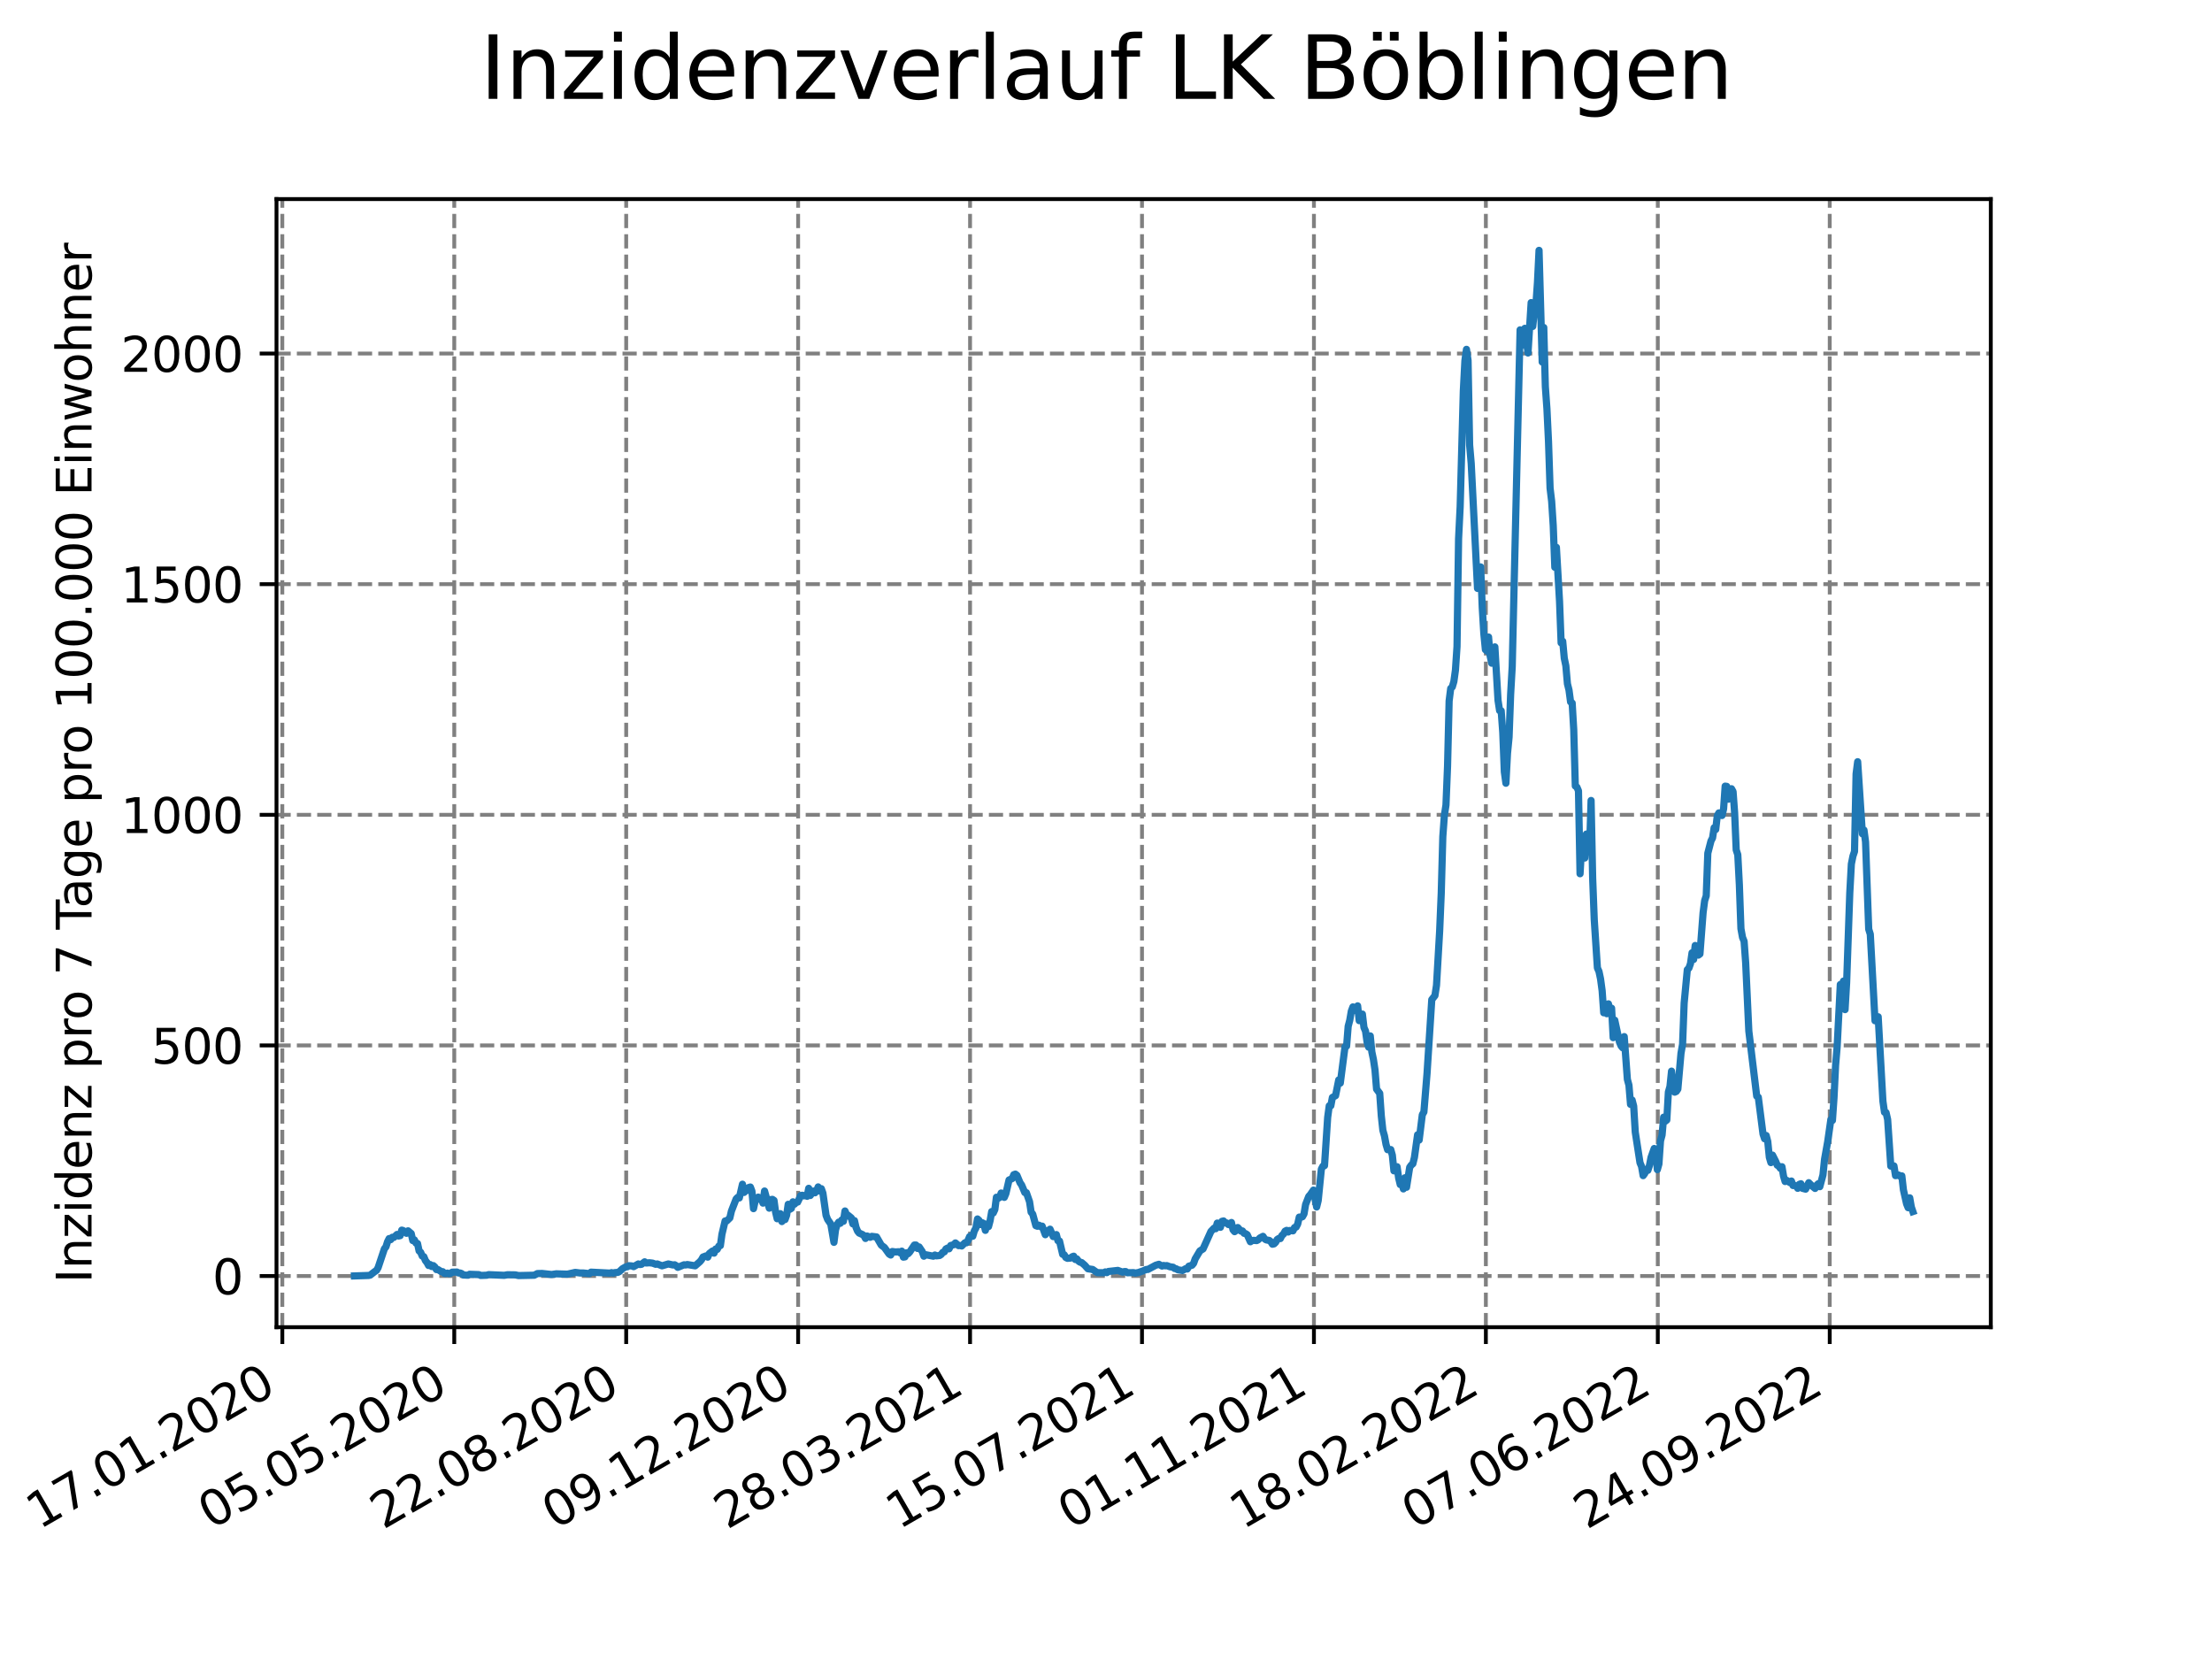 <?xml version="1.0" encoding="utf-8" standalone="no"?>
<!DOCTYPE svg PUBLIC "-//W3C//DTD SVG 1.1//EN"
  "http://www.w3.org/Graphics/SVG/1.1/DTD/svg11.dtd">
<svg xmlns:xlink="http://www.w3.org/1999/xlink" width="460.8pt" height="345.6pt" viewBox="0 0 460.8 345.6" xmlns="http://www.w3.org/2000/svg" version="1.1">
 <defs>
  <style type="text/css">*{stroke-linejoin: round; stroke-linecap: butt}</style>
 </defs>
 <g id="figure_1">
  <g id="patch_1">
   <path d="M 0 345.6 
L 460.8 345.6 
L 460.8 0 
L 0 0 
z
" style="fill: #ffffff"/>
  </g>
  <g id="axes_1">
   <g id="patch_2">
    <path d="M 57.6 276.48 
L 414.72 276.48 
L 414.72 41.472 
L 57.6 41.472 
z
" style="fill: #ffffff"/>
   </g>
   <g id="matplotlib.axis_1">
    <g id="xtick_1">
     <g id="line2d_1">
      <path d="M 58.813 276.48 
L 58.813 41.472 
" clip-path="url(#p16240f6e20)" style="fill: none; stroke-dasharray: 2.96,1.28; stroke-dashoffset: 0; stroke: #808080; stroke-width: 0.8"/>
     </g>
     <g id="line2d_2">
      <defs>
       <path id="mdb8a3c84db" d="M 0 0 
L 0 3.5 
" style="stroke: #000000; stroke-width: 0.8"/>
      </defs>
      <g>
       <use xlink:href="#mdb8a3c84db" x="58.813" y="276.48" style="stroke: #000000; stroke-width: 0.8"/>
      </g>
     </g>
     <g id="text_1">
      <!-- 17.01.2020 -->
      <g transform="translate(8.188 318.689) rotate(-30) scale(0.1 -0.1)">
       <defs>
        <path id="DejaVuSans-31" d="M 794 531 
L 1825 531 
L 1825 4091 
L 703 3866 
L 703 4441 
L 1819 4666 
L 2450 4666 
L 2450 531 
L 3481 531 
L 3481 0 
L 794 0 
L 794 531 
z
" transform="scale(0.016)"/>
        <path id="DejaVuSans-37" d="M 525 4666 
L 3525 4666 
L 3525 4397 
L 1831 0 
L 1172 0 
L 2766 4134 
L 525 4134 
L 525 4666 
z
" transform="scale(0.016)"/>
        <path id="DejaVuSans-2e" d="M 684 794 
L 1344 794 
L 1344 0 
L 684 0 
L 684 794 
z
" transform="scale(0.016)"/>
        <path id="DejaVuSans-30" d="M 2034 4250 
Q 1547 4250 1301 3770 
Q 1056 3291 1056 2328 
Q 1056 1369 1301 889 
Q 1547 409 2034 409 
Q 2525 409 2770 889 
Q 3016 1369 3016 2328 
Q 3016 3291 2770 3770 
Q 2525 4250 2034 4250 
z
M 2034 4750 
Q 2819 4750 3233 4129 
Q 3647 3509 3647 2328 
Q 3647 1150 3233 529 
Q 2819 -91 2034 -91 
Q 1250 -91 836 529 
Q 422 1150 422 2328 
Q 422 3509 836 4129 
Q 1250 4750 2034 4750 
z
" transform="scale(0.016)"/>
        <path id="DejaVuSans-32" d="M 1228 531 
L 3431 531 
L 3431 0 
L 469 0 
L 469 531 
Q 828 903 1448 1529 
Q 2069 2156 2228 2338 
Q 2531 2678 2651 2914 
Q 2772 3150 2772 3378 
Q 2772 3750 2511 3984 
Q 2250 4219 1831 4219 
Q 1534 4219 1204 4116 
Q 875 4013 500 3803 
L 500 4441 
Q 881 4594 1212 4672 
Q 1544 4750 1819 4750 
Q 2544 4750 2975 4387 
Q 3406 4025 3406 3419 
Q 3406 3131 3298 2873 
Q 3191 2616 2906 2266 
Q 2828 2175 2409 1742 
Q 1991 1309 1228 531 
z
" transform="scale(0.016)"/>
       </defs>
       <use xlink:href="#DejaVuSans-31"/>
       <use xlink:href="#DejaVuSans-37" x="63.623"/>
       <use xlink:href="#DejaVuSans-2e" x="127.246"/>
       <use xlink:href="#DejaVuSans-30" x="159.033"/>
       <use xlink:href="#DejaVuSans-31" x="222.656"/>
       <use xlink:href="#DejaVuSans-2e" x="286.279"/>
       <use xlink:href="#DejaVuSans-32" x="318.066"/>
       <use xlink:href="#DejaVuSans-30" x="381.689"/>
       <use xlink:href="#DejaVuSans-32" x="445.312"/>
       <use xlink:href="#DejaVuSans-30" x="508.936"/>
      </g>
     </g>
    </g>
    <g id="xtick_2">
     <g id="line2d_3">
      <path d="M 94.63 276.48 
L 94.63 41.472 
" clip-path="url(#p16240f6e20)" style="fill: none; stroke-dasharray: 2.96,1.28; stroke-dashoffset: 0; stroke: #808080; stroke-width: 0.8"/>
     </g>
     <g id="line2d_4">
      <g>
       <use xlink:href="#mdb8a3c84db" x="94.63" y="276.48" style="stroke: #000000; stroke-width: 0.8"/>
      </g>
     </g>
     <g id="text_2">
      <!-- 05.05.2020 -->
      <g transform="translate(44.005 318.689) rotate(-30) scale(0.1 -0.1)">
       <defs>
        <path id="DejaVuSans-35" d="M 691 4666 
L 3169 4666 
L 3169 4134 
L 1269 4134 
L 1269 2991 
Q 1406 3038 1543 3061 
Q 1681 3084 1819 3084 
Q 2600 3084 3056 2656 
Q 3513 2228 3513 1497 
Q 3513 744 3044 326 
Q 2575 -91 1722 -91 
Q 1428 -91 1123 -41 
Q 819 9 494 109 
L 494 744 
Q 775 591 1075 516 
Q 1375 441 1709 441 
Q 2250 441 2565 725 
Q 2881 1009 2881 1497 
Q 2881 1984 2565 2268 
Q 2250 2553 1709 2553 
Q 1456 2553 1204 2497 
Q 953 2441 691 2322 
L 691 4666 
z
" transform="scale(0.016)"/>
       </defs>
       <use xlink:href="#DejaVuSans-30"/>
       <use xlink:href="#DejaVuSans-35" x="63.623"/>
       <use xlink:href="#DejaVuSans-2e" x="127.246"/>
       <use xlink:href="#DejaVuSans-30" x="159.033"/>
       <use xlink:href="#DejaVuSans-35" x="222.656"/>
       <use xlink:href="#DejaVuSans-2e" x="286.279"/>
       <use xlink:href="#DejaVuSans-32" x="318.066"/>
       <use xlink:href="#DejaVuSans-30" x="381.689"/>
       <use xlink:href="#DejaVuSans-32" x="445.312"/>
       <use xlink:href="#DejaVuSans-30" x="508.936"/>
      </g>
     </g>
    </g>
    <g id="xtick_3">
     <g id="line2d_5">
      <path d="M 130.447 276.48 
L 130.447 41.472 
" clip-path="url(#p16240f6e20)" style="fill: none; stroke-dasharray: 2.96,1.28; stroke-dashoffset: 0; stroke: #808080; stroke-width: 0.8"/>
     </g>
     <g id="line2d_6">
      <g>
       <use xlink:href="#mdb8a3c84db" x="130.447" y="276.48" style="stroke: #000000; stroke-width: 0.8"/>
      </g>
     </g>
     <g id="text_3">
      <!-- 22.08.2020 -->
      <g transform="translate(79.822 318.689) rotate(-30) scale(0.1 -0.1)">
       <defs>
        <path id="DejaVuSans-38" d="M 2034 2216 
Q 1584 2216 1326 1975 
Q 1069 1734 1069 1313 
Q 1069 891 1326 650 
Q 1584 409 2034 409 
Q 2484 409 2743 651 
Q 3003 894 3003 1313 
Q 3003 1734 2745 1975 
Q 2488 2216 2034 2216 
z
M 1403 2484 
Q 997 2584 770 2862 
Q 544 3141 544 3541 
Q 544 4100 942 4425 
Q 1341 4750 2034 4750 
Q 2731 4750 3128 4425 
Q 3525 4100 3525 3541 
Q 3525 3141 3298 2862 
Q 3072 2584 2669 2484 
Q 3125 2378 3379 2068 
Q 3634 1759 3634 1313 
Q 3634 634 3220 271 
Q 2806 -91 2034 -91 
Q 1263 -91 848 271 
Q 434 634 434 1313 
Q 434 1759 690 2068 
Q 947 2378 1403 2484 
z
M 1172 3481 
Q 1172 3119 1398 2916 
Q 1625 2713 2034 2713 
Q 2441 2713 2670 2916 
Q 2900 3119 2900 3481 
Q 2900 3844 2670 4047 
Q 2441 4250 2034 4250 
Q 1625 4250 1398 4047 
Q 1172 3844 1172 3481 
z
" transform="scale(0.016)"/>
       </defs>
       <use xlink:href="#DejaVuSans-32"/>
       <use xlink:href="#DejaVuSans-32" x="63.623"/>
       <use xlink:href="#DejaVuSans-2e" x="127.246"/>
       <use xlink:href="#DejaVuSans-30" x="159.033"/>
       <use xlink:href="#DejaVuSans-38" x="222.656"/>
       <use xlink:href="#DejaVuSans-2e" x="286.279"/>
       <use xlink:href="#DejaVuSans-32" x="318.066"/>
       <use xlink:href="#DejaVuSans-30" x="381.689"/>
       <use xlink:href="#DejaVuSans-32" x="445.312"/>
       <use xlink:href="#DejaVuSans-30" x="508.936"/>
      </g>
     </g>
    </g>
    <g id="xtick_4">
     <g id="line2d_7">
      <path d="M 166.265 276.48 
L 166.265 41.472 
" clip-path="url(#p16240f6e20)" style="fill: none; stroke-dasharray: 2.96,1.28; stroke-dashoffset: 0; stroke: #808080; stroke-width: 0.8"/>
     </g>
     <g id="line2d_8">
      <g>
       <use xlink:href="#mdb8a3c84db" x="166.265" y="276.48" style="stroke: #000000; stroke-width: 0.8"/>
      </g>
     </g>
     <g id="text_4">
      <!-- 09.12.2020 -->
      <g transform="translate(115.639 318.689) rotate(-30) scale(0.1 -0.1)">
       <defs>
        <path id="DejaVuSans-39" d="M 703 97 
L 703 672 
Q 941 559 1184 500 
Q 1428 441 1663 441 
Q 2288 441 2617 861 
Q 2947 1281 2994 2138 
Q 2813 1869 2534 1725 
Q 2256 1581 1919 1581 
Q 1219 1581 811 2004 
Q 403 2428 403 3163 
Q 403 3881 828 4315 
Q 1253 4750 1959 4750 
Q 2769 4750 3195 4129 
Q 3622 3509 3622 2328 
Q 3622 1225 3098 567 
Q 2575 -91 1691 -91 
Q 1453 -91 1209 -44 
Q 966 3 703 97 
z
M 1959 2075 
Q 2384 2075 2632 2365 
Q 2881 2656 2881 3163 
Q 2881 3666 2632 3958 
Q 2384 4250 1959 4250 
Q 1534 4250 1286 3958 
Q 1038 3666 1038 3163 
Q 1038 2656 1286 2365 
Q 1534 2075 1959 2075 
z
" transform="scale(0.016)"/>
       </defs>
       <use xlink:href="#DejaVuSans-30"/>
       <use xlink:href="#DejaVuSans-39" x="63.623"/>
       <use xlink:href="#DejaVuSans-2e" x="127.246"/>
       <use xlink:href="#DejaVuSans-31" x="159.033"/>
       <use xlink:href="#DejaVuSans-32" x="222.656"/>
       <use xlink:href="#DejaVuSans-2e" x="286.279"/>
       <use xlink:href="#DejaVuSans-32" x="318.066"/>
       <use xlink:href="#DejaVuSans-30" x="381.689"/>
       <use xlink:href="#DejaVuSans-32" x="445.312"/>
       <use xlink:href="#DejaVuSans-30" x="508.936"/>
      </g>
     </g>
    </g>
    <g id="xtick_5">
     <g id="line2d_9">
      <path d="M 202.082 276.48 
L 202.082 41.472 
" clip-path="url(#p16240f6e20)" style="fill: none; stroke-dasharray: 2.96,1.28; stroke-dashoffset: 0; stroke: #808080; stroke-width: 0.8"/>
     </g>
     <g id="line2d_10">
      <g>
       <use xlink:href="#mdb8a3c84db" x="202.082" y="276.48" style="stroke: #000000; stroke-width: 0.8"/>
      </g>
     </g>
     <g id="text_5">
      <!-- 28.03.2021 -->
      <g transform="translate(151.456 318.689) rotate(-30) scale(0.1 -0.1)">
       <defs>
        <path id="DejaVuSans-33" d="M 2597 2516 
Q 3050 2419 3304 2112 
Q 3559 1806 3559 1356 
Q 3559 666 3084 287 
Q 2609 -91 1734 -91 
Q 1441 -91 1130 -33 
Q 819 25 488 141 
L 488 750 
Q 750 597 1062 519 
Q 1375 441 1716 441 
Q 2309 441 2620 675 
Q 2931 909 2931 1356 
Q 2931 1769 2642 2001 
Q 2353 2234 1838 2234 
L 1294 2234 
L 1294 2753 
L 1863 2753 
Q 2328 2753 2575 2939 
Q 2822 3125 2822 3475 
Q 2822 3834 2567 4026 
Q 2313 4219 1838 4219 
Q 1578 4219 1281 4162 
Q 984 4106 628 3988 
L 628 4550 
Q 988 4650 1302 4700 
Q 1616 4750 1894 4750 
Q 2613 4750 3031 4423 
Q 3450 4097 3450 3541 
Q 3450 3153 3228 2886 
Q 3006 2619 2597 2516 
z
" transform="scale(0.016)"/>
       </defs>
       <use xlink:href="#DejaVuSans-32"/>
       <use xlink:href="#DejaVuSans-38" x="63.623"/>
       <use xlink:href="#DejaVuSans-2e" x="127.246"/>
       <use xlink:href="#DejaVuSans-30" x="159.033"/>
       <use xlink:href="#DejaVuSans-33" x="222.656"/>
       <use xlink:href="#DejaVuSans-2e" x="286.279"/>
       <use xlink:href="#DejaVuSans-32" x="318.066"/>
       <use xlink:href="#DejaVuSans-30" x="381.689"/>
       <use xlink:href="#DejaVuSans-32" x="445.312"/>
       <use xlink:href="#DejaVuSans-31" x="508.936"/>
      </g>
     </g>
    </g>
    <g id="xtick_6">
     <g id="line2d_11">
      <path d="M 237.899 276.48 
L 237.899 41.472 
" clip-path="url(#p16240f6e20)" style="fill: none; stroke-dasharray: 2.96,1.28; stroke-dashoffset: 0; stroke: #808080; stroke-width: 0.8"/>
     </g>
     <g id="line2d_12">
      <g>
       <use xlink:href="#mdb8a3c84db" x="237.899" y="276.48" style="stroke: #000000; stroke-width: 0.8"/>
      </g>
     </g>
     <g id="text_6">
      <!-- 15.07.2021 -->
      <g transform="translate(187.274 318.689) rotate(-30) scale(0.1 -0.1)">
       <use xlink:href="#DejaVuSans-31"/>
       <use xlink:href="#DejaVuSans-35" x="63.623"/>
       <use xlink:href="#DejaVuSans-2e" x="127.246"/>
       <use xlink:href="#DejaVuSans-30" x="159.033"/>
       <use xlink:href="#DejaVuSans-37" x="222.656"/>
       <use xlink:href="#DejaVuSans-2e" x="286.279"/>
       <use xlink:href="#DejaVuSans-32" x="318.066"/>
       <use xlink:href="#DejaVuSans-30" x="381.689"/>
       <use xlink:href="#DejaVuSans-32" x="445.312"/>
       <use xlink:href="#DejaVuSans-31" x="508.936"/>
      </g>
     </g>
    </g>
    <g id="xtick_7">
     <g id="line2d_13">
      <path d="M 273.716 276.48 
L 273.716 41.472 
" clip-path="url(#p16240f6e20)" style="fill: none; stroke-dasharray: 2.96,1.28; stroke-dashoffset: 0; stroke: #808080; stroke-width: 0.8"/>
     </g>
     <g id="line2d_14">
      <g>
       <use xlink:href="#mdb8a3c84db" x="273.716" y="276.48" style="stroke: #000000; stroke-width: 0.8"/>
      </g>
     </g>
     <g id="text_7">
      <!-- 01.11.2021 -->
      <g transform="translate(223.091 318.689) rotate(-30) scale(0.1 -0.1)">
       <use xlink:href="#DejaVuSans-30"/>
       <use xlink:href="#DejaVuSans-31" x="63.623"/>
       <use xlink:href="#DejaVuSans-2e" x="127.246"/>
       <use xlink:href="#DejaVuSans-31" x="159.033"/>
       <use xlink:href="#DejaVuSans-31" x="222.656"/>
       <use xlink:href="#DejaVuSans-2e" x="286.279"/>
       <use xlink:href="#DejaVuSans-32" x="318.066"/>
       <use xlink:href="#DejaVuSans-30" x="381.689"/>
       <use xlink:href="#DejaVuSans-32" x="445.312"/>
       <use xlink:href="#DejaVuSans-31" x="508.936"/>
      </g>
     </g>
    </g>
    <g id="xtick_8">
     <g id="line2d_15">
      <path d="M 309.533 276.48 
L 309.533 41.472 
" clip-path="url(#p16240f6e20)" style="fill: none; stroke-dasharray: 2.96,1.28; stroke-dashoffset: 0; stroke: #808080; stroke-width: 0.8"/>
     </g>
     <g id="line2d_16">
      <g>
       <use xlink:href="#mdb8a3c84db" x="309.533" y="276.48" style="stroke: #000000; stroke-width: 0.8"/>
      </g>
     </g>
     <g id="text_8">
      <!-- 18.02.2022 -->
      <g transform="translate(258.908 318.689) rotate(-30) scale(0.1 -0.1)">
       <use xlink:href="#DejaVuSans-31"/>
       <use xlink:href="#DejaVuSans-38" x="63.623"/>
       <use xlink:href="#DejaVuSans-2e" x="127.246"/>
       <use xlink:href="#DejaVuSans-30" x="159.033"/>
       <use xlink:href="#DejaVuSans-32" x="222.656"/>
       <use xlink:href="#DejaVuSans-2e" x="286.279"/>
       <use xlink:href="#DejaVuSans-32" x="318.066"/>
       <use xlink:href="#DejaVuSans-30" x="381.689"/>
       <use xlink:href="#DejaVuSans-32" x="445.312"/>
       <use xlink:href="#DejaVuSans-32" x="508.936"/>
      </g>
     </g>
    </g>
    <g id="xtick_9">
     <g id="line2d_17">
      <path d="M 345.35 276.48 
L 345.35 41.472 
" clip-path="url(#p16240f6e20)" style="fill: none; stroke-dasharray: 2.96,1.28; stroke-dashoffset: 0; stroke: #808080; stroke-width: 0.8"/>
     </g>
     <g id="line2d_18">
      <g>
       <use xlink:href="#mdb8a3c84db" x="345.35" y="276.48" style="stroke: #000000; stroke-width: 0.8"/>
      </g>
     </g>
     <g id="text_9">
      <!-- 07.06.2022 -->
      <g transform="translate(294.725 318.689) rotate(-30) scale(0.1 -0.1)">
       <defs>
        <path id="DejaVuSans-36" d="M 2113 2584 
Q 1688 2584 1439 2293 
Q 1191 2003 1191 1497 
Q 1191 994 1439 701 
Q 1688 409 2113 409 
Q 2538 409 2786 701 
Q 3034 994 3034 1497 
Q 3034 2003 2786 2293 
Q 2538 2584 2113 2584 
z
M 3366 4563 
L 3366 3988 
Q 3128 4100 2886 4159 
Q 2644 4219 2406 4219 
Q 1781 4219 1451 3797 
Q 1122 3375 1075 2522 
Q 1259 2794 1537 2939 
Q 1816 3084 2150 3084 
Q 2853 3084 3261 2657 
Q 3669 2231 3669 1497 
Q 3669 778 3244 343 
Q 2819 -91 2113 -91 
Q 1303 -91 875 529 
Q 447 1150 447 2328 
Q 447 3434 972 4092 
Q 1497 4750 2381 4750 
Q 2619 4750 2861 4703 
Q 3103 4656 3366 4563 
z
" transform="scale(0.016)"/>
       </defs>
       <use xlink:href="#DejaVuSans-30"/>
       <use xlink:href="#DejaVuSans-37" x="63.623"/>
       <use xlink:href="#DejaVuSans-2e" x="127.246"/>
       <use xlink:href="#DejaVuSans-30" x="159.033"/>
       <use xlink:href="#DejaVuSans-36" x="222.656"/>
       <use xlink:href="#DejaVuSans-2e" x="286.279"/>
       <use xlink:href="#DejaVuSans-32" x="318.066"/>
       <use xlink:href="#DejaVuSans-30" x="381.689"/>
       <use xlink:href="#DejaVuSans-32" x="445.312"/>
       <use xlink:href="#DejaVuSans-32" x="508.936"/>
      </g>
     </g>
    </g>
    <g id="xtick_10">
     <g id="line2d_19">
      <path d="M 381.167 276.48 
L 381.167 41.472 
" clip-path="url(#p16240f6e20)" style="fill: none; stroke-dasharray: 2.96,1.28; stroke-dashoffset: 0; stroke: #808080; stroke-width: 0.8"/>
     </g>
     <g id="line2d_20">
      <g>
       <use xlink:href="#mdb8a3c84db" x="381.167" y="276.48" style="stroke: #000000; stroke-width: 0.8"/>
      </g>
     </g>
     <g id="text_10">
      <!-- 24.09.2022 -->
      <g transform="translate(330.542 318.689) rotate(-30) scale(0.1 -0.1)">
       <defs>
        <path id="DejaVuSans-34" d="M 2419 4116 
L 825 1625 
L 2419 1625 
L 2419 4116 
z
M 2253 4666 
L 3047 4666 
L 3047 1625 
L 3713 1625 
L 3713 1100 
L 3047 1100 
L 3047 0 
L 2419 0 
L 2419 1100 
L 313 1100 
L 313 1709 
L 2253 4666 
z
" transform="scale(0.016)"/>
       </defs>
       <use xlink:href="#DejaVuSans-32"/>
       <use xlink:href="#DejaVuSans-34" x="63.623"/>
       <use xlink:href="#DejaVuSans-2e" x="127.246"/>
       <use xlink:href="#DejaVuSans-30" x="159.033"/>
       <use xlink:href="#DejaVuSans-39" x="222.656"/>
       <use xlink:href="#DejaVuSans-2e" x="286.279"/>
       <use xlink:href="#DejaVuSans-32" x="318.066"/>
       <use xlink:href="#DejaVuSans-30" x="381.689"/>
       <use xlink:href="#DejaVuSans-32" x="445.312"/>
       <use xlink:href="#DejaVuSans-32" x="508.936"/>
      </g>
     </g>
    </g>
   </g>
   <g id="matplotlib.axis_2">
    <g id="ytick_1">
     <g id="line2d_21">
      <path d="M 57.6 265.822 
L 414.72 265.822 
" clip-path="url(#p16240f6e20)" style="fill: none; stroke-dasharray: 2.96,1.28; stroke-dashoffset: 0; stroke: #808080; stroke-width: 0.8"/>
     </g>
     <g id="line2d_22">
      <defs>
       <path id="m53b7d47402" d="M 0 0 
L -3.5 0 
" style="stroke: #000000; stroke-width: 0.8"/>
      </defs>
      <g>
       <use xlink:href="#m53b7d47402" x="57.6" y="265.822" style="stroke: #000000; stroke-width: 0.8"/>
      </g>
     </g>
     <g id="text_11">
      <!-- 0 -->
      <g transform="translate(44.237 269.621) scale(0.1 -0.1)">
       <use xlink:href="#DejaVuSans-30"/>
      </g>
     </g>
    </g>
    <g id="ytick_2">
     <g id="line2d_23">
      <path d="M 57.6 217.78 
L 414.72 217.78 
" clip-path="url(#p16240f6e20)" style="fill: none; stroke-dasharray: 2.96,1.28; stroke-dashoffset: 0; stroke: #808080; stroke-width: 0.8"/>
     </g>
     <g id="line2d_24">
      <g>
       <use xlink:href="#m53b7d47402" x="57.6" y="217.78" style="stroke: #000000; stroke-width: 0.8"/>
      </g>
     </g>
     <g id="text_12">
      <!-- 500 -->
      <g transform="translate(31.512 221.579) scale(0.1 -0.1)">
       <use xlink:href="#DejaVuSans-35"/>
       <use xlink:href="#DejaVuSans-30" x="63.623"/>
       <use xlink:href="#DejaVuSans-30" x="127.246"/>
      </g>
     </g>
    </g>
    <g id="ytick_3">
     <g id="line2d_25">
      <path d="M 57.6 169.737 
L 414.72 169.737 
" clip-path="url(#p16240f6e20)" style="fill: none; stroke-dasharray: 2.96,1.28; stroke-dashoffset: 0; stroke: #808080; stroke-width: 0.8"/>
     </g>
     <g id="line2d_26">
      <g>
       <use xlink:href="#m53b7d47402" x="57.6" y="169.737" style="stroke: #000000; stroke-width: 0.8"/>
      </g>
     </g>
     <g id="text_13">
      <!-- 1000 -->
      <g transform="translate(25.15 173.536) scale(0.1 -0.1)">
       <use xlink:href="#DejaVuSans-31"/>
       <use xlink:href="#DejaVuSans-30" x="63.623"/>
       <use xlink:href="#DejaVuSans-30" x="127.246"/>
       <use xlink:href="#DejaVuSans-30" x="190.869"/>
      </g>
     </g>
    </g>
    <g id="ytick_4">
     <g id="line2d_27">
      <path d="M 57.6 121.695 
L 414.72 121.695 
" clip-path="url(#p16240f6e20)" style="fill: none; stroke-dasharray: 2.96,1.28; stroke-dashoffset: 0; stroke: #808080; stroke-width: 0.8"/>
     </g>
     <g id="line2d_28">
      <g>
       <use xlink:href="#m53b7d47402" x="57.6" y="121.695" style="stroke: #000000; stroke-width: 0.8"/>
      </g>
     </g>
     <g id="text_14">
      <!-- 1500 -->
      <g transform="translate(25.15 125.494) scale(0.1 -0.1)">
       <use xlink:href="#DejaVuSans-31"/>
       <use xlink:href="#DejaVuSans-35" x="63.623"/>
       <use xlink:href="#DejaVuSans-30" x="127.246"/>
       <use xlink:href="#DejaVuSans-30" x="190.869"/>
      </g>
     </g>
    </g>
    <g id="ytick_5">
     <g id="line2d_29">
      <path d="M 57.6 73.652 
L 414.72 73.652 
" clip-path="url(#p16240f6e20)" style="fill: none; stroke-dasharray: 2.96,1.28; stroke-dashoffset: 0; stroke: #808080; stroke-width: 0.8"/>
     </g>
     <g id="line2d_30">
      <g>
       <use xlink:href="#m53b7d47402" x="57.6" y="73.652" style="stroke: #000000; stroke-width: 0.8"/>
      </g>
     </g>
     <g id="text_15">
      <!-- 2000 -->
      <g transform="translate(25.15 77.451) scale(0.1 -0.1)">
       <use xlink:href="#DejaVuSans-32"/>
       <use xlink:href="#DejaVuSans-30" x="63.623"/>
       <use xlink:href="#DejaVuSans-30" x="127.246"/>
       <use xlink:href="#DejaVuSans-30" x="190.869"/>
      </g>
     </g>
    </g>
    <g id="text_16">
     <!-- Inzidenz pro 7 Tage pro 100.000 Einwohner -->
     <g transform="translate(19.07 267.301) rotate(-90) scale(0.1 -0.1)">
      <defs>
       <path id="DejaVuSans-49" d="M 628 4666 
L 1259 4666 
L 1259 0 
L 628 0 
L 628 4666 
z
" transform="scale(0.016)"/>
       <path id="DejaVuSans-6e" d="M 3513 2113 
L 3513 0 
L 2938 0 
L 2938 2094 
Q 2938 2591 2744 2837 
Q 2550 3084 2163 3084 
Q 1697 3084 1428 2787 
Q 1159 2491 1159 1978 
L 1159 0 
L 581 0 
L 581 3500 
L 1159 3500 
L 1159 2956 
Q 1366 3272 1645 3428 
Q 1925 3584 2291 3584 
Q 2894 3584 3203 3211 
Q 3513 2838 3513 2113 
z
" transform="scale(0.016)"/>
       <path id="DejaVuSans-7a" d="M 353 3500 
L 3084 3500 
L 3084 2975 
L 922 459 
L 3084 459 
L 3084 0 
L 275 0 
L 275 525 
L 2438 3041 
L 353 3041 
L 353 3500 
z
" transform="scale(0.016)"/>
       <path id="DejaVuSans-69" d="M 603 3500 
L 1178 3500 
L 1178 0 
L 603 0 
L 603 3500 
z
M 603 4863 
L 1178 4863 
L 1178 4134 
L 603 4134 
L 603 4863 
z
" transform="scale(0.016)"/>
       <path id="DejaVuSans-64" d="M 2906 2969 
L 2906 4863 
L 3481 4863 
L 3481 0 
L 2906 0 
L 2906 525 
Q 2725 213 2448 61 
Q 2172 -91 1784 -91 
Q 1150 -91 751 415 
Q 353 922 353 1747 
Q 353 2572 751 3078 
Q 1150 3584 1784 3584 
Q 2172 3584 2448 3432 
Q 2725 3281 2906 2969 
z
M 947 1747 
Q 947 1113 1208 752 
Q 1469 391 1925 391 
Q 2381 391 2643 752 
Q 2906 1113 2906 1747 
Q 2906 2381 2643 2742 
Q 2381 3103 1925 3103 
Q 1469 3103 1208 2742 
Q 947 2381 947 1747 
z
" transform="scale(0.016)"/>
       <path id="DejaVuSans-65" d="M 3597 1894 
L 3597 1613 
L 953 1613 
Q 991 1019 1311 708 
Q 1631 397 2203 397 
Q 2534 397 2845 478 
Q 3156 559 3463 722 
L 3463 178 
Q 3153 47 2828 -22 
Q 2503 -91 2169 -91 
Q 1331 -91 842 396 
Q 353 884 353 1716 
Q 353 2575 817 3079 
Q 1281 3584 2069 3584 
Q 2775 3584 3186 3129 
Q 3597 2675 3597 1894 
z
M 3022 2063 
Q 3016 2534 2758 2815 
Q 2500 3097 2075 3097 
Q 1594 3097 1305 2825 
Q 1016 2553 972 2059 
L 3022 2063 
z
" transform="scale(0.016)"/>
       <path id="DejaVuSans-20" transform="scale(0.016)"/>
       <path id="DejaVuSans-70" d="M 1159 525 
L 1159 -1331 
L 581 -1331 
L 581 3500 
L 1159 3500 
L 1159 2969 
Q 1341 3281 1617 3432 
Q 1894 3584 2278 3584 
Q 2916 3584 3314 3078 
Q 3713 2572 3713 1747 
Q 3713 922 3314 415 
Q 2916 -91 2278 -91 
Q 1894 -91 1617 61 
Q 1341 213 1159 525 
z
M 3116 1747 
Q 3116 2381 2855 2742 
Q 2594 3103 2138 3103 
Q 1681 3103 1420 2742 
Q 1159 2381 1159 1747 
Q 1159 1113 1420 752 
Q 1681 391 2138 391 
Q 2594 391 2855 752 
Q 3116 1113 3116 1747 
z
" transform="scale(0.016)"/>
       <path id="DejaVuSans-72" d="M 2631 2963 
Q 2534 3019 2420 3045 
Q 2306 3072 2169 3072 
Q 1681 3072 1420 2755 
Q 1159 2438 1159 1844 
L 1159 0 
L 581 0 
L 581 3500 
L 1159 3500 
L 1159 2956 
Q 1341 3275 1631 3429 
Q 1922 3584 2338 3584 
Q 2397 3584 2469 3576 
Q 2541 3569 2628 3553 
L 2631 2963 
z
" transform="scale(0.016)"/>
       <path id="DejaVuSans-6f" d="M 1959 3097 
Q 1497 3097 1228 2736 
Q 959 2375 959 1747 
Q 959 1119 1226 758 
Q 1494 397 1959 397 
Q 2419 397 2687 759 
Q 2956 1122 2956 1747 
Q 2956 2369 2687 2733 
Q 2419 3097 1959 3097 
z
M 1959 3584 
Q 2709 3584 3137 3096 
Q 3566 2609 3566 1747 
Q 3566 888 3137 398 
Q 2709 -91 1959 -91 
Q 1206 -91 779 398 
Q 353 888 353 1747 
Q 353 2609 779 3096 
Q 1206 3584 1959 3584 
z
" transform="scale(0.016)"/>
       <path id="DejaVuSans-54" d="M -19 4666 
L 3928 4666 
L 3928 4134 
L 2272 4134 
L 2272 0 
L 1638 0 
L 1638 4134 
L -19 4134 
L -19 4666 
z
" transform="scale(0.016)"/>
       <path id="DejaVuSans-61" d="M 2194 1759 
Q 1497 1759 1228 1600 
Q 959 1441 959 1056 
Q 959 750 1161 570 
Q 1363 391 1709 391 
Q 2188 391 2477 730 
Q 2766 1069 2766 1631 
L 2766 1759 
L 2194 1759 
z
M 3341 1997 
L 3341 0 
L 2766 0 
L 2766 531 
Q 2569 213 2275 61 
Q 1981 -91 1556 -91 
Q 1019 -91 701 211 
Q 384 513 384 1019 
Q 384 1609 779 1909 
Q 1175 2209 1959 2209 
L 2766 2209 
L 2766 2266 
Q 2766 2663 2505 2880 
Q 2244 3097 1772 3097 
Q 1472 3097 1187 3025 
Q 903 2953 641 2809 
L 641 3341 
Q 956 3463 1253 3523 
Q 1550 3584 1831 3584 
Q 2591 3584 2966 3190 
Q 3341 2797 3341 1997 
z
" transform="scale(0.016)"/>
       <path id="DejaVuSans-67" d="M 2906 1791 
Q 2906 2416 2648 2759 
Q 2391 3103 1925 3103 
Q 1463 3103 1205 2759 
Q 947 2416 947 1791 
Q 947 1169 1205 825 
Q 1463 481 1925 481 
Q 2391 481 2648 825 
Q 2906 1169 2906 1791 
z
M 3481 434 
Q 3481 -459 3084 -895 
Q 2688 -1331 1869 -1331 
Q 1566 -1331 1297 -1286 
Q 1028 -1241 775 -1147 
L 775 -588 
Q 1028 -725 1275 -790 
Q 1522 -856 1778 -856 
Q 2344 -856 2625 -561 
Q 2906 -266 2906 331 
L 2906 616 
Q 2728 306 2450 153 
Q 2172 0 1784 0 
Q 1141 0 747 490 
Q 353 981 353 1791 
Q 353 2603 747 3093 
Q 1141 3584 1784 3584 
Q 2172 3584 2450 3431 
Q 2728 3278 2906 2969 
L 2906 3500 
L 3481 3500 
L 3481 434 
z
" transform="scale(0.016)"/>
       <path id="DejaVuSans-45" d="M 628 4666 
L 3578 4666 
L 3578 4134 
L 1259 4134 
L 1259 2753 
L 3481 2753 
L 3481 2222 
L 1259 2222 
L 1259 531 
L 3634 531 
L 3634 0 
L 628 0 
L 628 4666 
z
" transform="scale(0.016)"/>
       <path id="DejaVuSans-77" d="M 269 3500 
L 844 3500 
L 1563 769 
L 2278 3500 
L 2956 3500 
L 3675 769 
L 4391 3500 
L 4966 3500 
L 4050 0 
L 3372 0 
L 2619 2869 
L 1863 0 
L 1184 0 
L 269 3500 
z
" transform="scale(0.016)"/>
       <path id="DejaVuSans-68" d="M 3513 2113 
L 3513 0 
L 2938 0 
L 2938 2094 
Q 2938 2591 2744 2837 
Q 2550 3084 2163 3084 
Q 1697 3084 1428 2787 
Q 1159 2491 1159 1978 
L 1159 0 
L 581 0 
L 581 4863 
L 1159 4863 
L 1159 2956 
Q 1366 3272 1645 3428 
Q 1925 3584 2291 3584 
Q 2894 3584 3203 3211 
Q 3513 2838 3513 2113 
z
" transform="scale(0.016)"/>
      </defs>
      <use xlink:href="#DejaVuSans-49"/>
      <use xlink:href="#DejaVuSans-6e" x="29.492"/>
      <use xlink:href="#DejaVuSans-7a" x="92.871"/>
      <use xlink:href="#DejaVuSans-69" x="145.361"/>
      <use xlink:href="#DejaVuSans-64" x="173.145"/>
      <use xlink:href="#DejaVuSans-65" x="236.621"/>
      <use xlink:href="#DejaVuSans-6e" x="298.145"/>
      <use xlink:href="#DejaVuSans-7a" x="361.523"/>
      <use xlink:href="#DejaVuSans-20" x="414.014"/>
      <use xlink:href="#DejaVuSans-70" x="445.801"/>
      <use xlink:href="#DejaVuSans-72" x="509.277"/>
      <use xlink:href="#DejaVuSans-6f" x="548.141"/>
      <use xlink:href="#DejaVuSans-20" x="609.322"/>
      <use xlink:href="#DejaVuSans-37" x="641.109"/>
      <use xlink:href="#DejaVuSans-20" x="704.732"/>
      <use xlink:href="#DejaVuSans-54" x="736.52"/>
      <use xlink:href="#DejaVuSans-61" x="781.104"/>
      <use xlink:href="#DejaVuSans-67" x="842.383"/>
      <use xlink:href="#DejaVuSans-65" x="905.859"/>
      <use xlink:href="#DejaVuSans-20" x="967.383"/>
      <use xlink:href="#DejaVuSans-70" x="999.17"/>
      <use xlink:href="#DejaVuSans-72" x="1062.646"/>
      <use xlink:href="#DejaVuSans-6f" x="1101.51"/>
      <use xlink:href="#DejaVuSans-20" x="1162.691"/>
      <use xlink:href="#DejaVuSans-31" x="1194.479"/>
      <use xlink:href="#DejaVuSans-30" x="1258.102"/>
      <use xlink:href="#DejaVuSans-30" x="1321.725"/>
      <use xlink:href="#DejaVuSans-2e" x="1385.348"/>
      <use xlink:href="#DejaVuSans-30" x="1417.135"/>
      <use xlink:href="#DejaVuSans-30" x="1480.758"/>
      <use xlink:href="#DejaVuSans-30" x="1544.381"/>
      <use xlink:href="#DejaVuSans-20" x="1608.004"/>
      <use xlink:href="#DejaVuSans-45" x="1639.791"/>
      <use xlink:href="#DejaVuSans-69" x="1702.975"/>
      <use xlink:href="#DejaVuSans-6e" x="1730.758"/>
      <use xlink:href="#DejaVuSans-77" x="1794.137"/>
      <use xlink:href="#DejaVuSans-6f" x="1875.924"/>
      <use xlink:href="#DejaVuSans-68" x="1937.105"/>
      <use xlink:href="#DejaVuSans-6e" x="2000.484"/>
      <use xlink:href="#DejaVuSans-65" x="2063.863"/>
      <use xlink:href="#DejaVuSans-72" x="2125.387"/>
     </g>
    </g>
   </g>
   <g id="line2d_31">
    <path d="M 73.833 265.798 
L 76.79 265.7 
L 77.119 265.627 
L 78.104 264.868 
L 78.433 264.648 
L 78.762 264.086 
L 80.076 260.147 
L 80.405 259.731 
L 80.733 258.68 
L 81.062 258.019 
L 81.39 258.239 
L 81.719 257.75 
L 82.048 257.775 
L 82.705 257.163 
L 83.033 257.481 
L 83.362 257.408 
L 83.691 256.258 
L 84.019 256.356 
L 84.676 256.918 
L 85.005 256.405 
L 85.662 256.967 
L 85.991 258.435 
L 86.319 258.288 
L 86.648 258.949 
L 86.977 259.047 
L 87.305 260.588 
L 87.634 260.881 
L 87.962 261.664 
L 88.291 261.786 
L 88.62 262.593 
L 88.948 263.009 
L 89.277 263.621 
L 89.605 263.425 
L 89.934 263.841 
L 90.263 263.645 
L 90.591 263.939 
L 90.92 264.477 
L 91.248 264.477 
L 91.906 264.893 
L 92.234 264.917 
L 92.563 265.26 
L 92.891 265.309 
L 93.22 265.211 
L 93.549 265.333 
L 93.877 265.26 
L 94.206 265.015 
L 95.192 264.991 
L 95.52 265.186 
L 95.849 265.186 
L 96.177 265.309 
L 96.506 265.602 
L 97.492 265.651 
L 97.82 265.455 
L 99.792 265.529 
L 100.121 265.7 
L 101.435 265.651 
L 101.764 265.529 
L 105.05 265.676 
L 105.707 265.553 
L 107.35 265.578 
L 108.007 265.724 
L 111.293 265.651 
L 111.95 265.309 
L 112.936 265.284 
L 114.907 265.504 
L 115.893 265.358 
L 116.55 265.382 
L 118.193 265.431 
L 119.836 265.064 
L 120.822 265.186 
L 121.479 265.186 
L 122.465 265.284 
L 122.794 265.309 
L 123.122 265.015 
L 127.066 265.211 
L 127.394 265.113 
L 127.723 265.211 
L 128.051 265.113 
L 128.709 265.064 
L 129.037 264.893 
L 129.694 264.281 
L 130.352 263.914 
L 130.68 263.89 
L 131.009 263.67 
L 131.666 263.719 
L 131.995 263.865 
L 132.98 263.303 
L 133.309 263.425 
L 133.638 263.376 
L 134.295 262.862 
L 134.623 263.107 
L 135.281 263.058 
L 135.938 263.132 
L 136.595 263.376 
L 136.923 263.303 
L 137.909 263.694 
L 139.224 263.303 
L 139.881 263.45 
L 140.209 263.523 
L 140.538 263.474 
L 140.867 263.67 
L 141.195 264.012 
L 142.51 263.474 
L 142.838 263.523 
L 143.167 263.425 
L 144.81 263.694 
L 145.796 262.838 
L 146.124 262.447 
L 146.453 261.86 
L 147.11 261.615 
L 147.439 261.884 
L 147.767 261.126 
L 148.424 260.612 
L 148.753 261.052 
L 149.082 260.196 
L 149.41 260.27 
L 149.739 259.585 
L 150.067 259.487 
L 150.396 257.114 
L 151.053 254.35 
L 151.382 254.35 
L 152.039 253.714 
L 152.368 252.295 
L 153.353 249.751 
L 153.682 249.433 
L 154.011 249.556 
L 154.668 246.694 
L 154.996 248.406 
L 155.325 248.088 
L 155.654 247.99 
L 155.982 247.379 
L 156.311 247.281 
L 156.639 248.137 
L 156.968 251.782 
L 157.297 250.265 
L 157.625 249.629 
L 157.954 249.384 
L 158.282 249.849 
L 158.611 249.702 
L 158.94 250.632 
L 159.268 248.112 
L 160.254 251.684 
L 160.583 249.898 
L 160.911 249.849 
L 161.24 250.069 
L 161.568 252.491 
L 161.897 253.885 
L 162.226 253.665 
L 162.554 252.833 
L 162.883 254.472 
L 163.211 254.105 
L 163.54 254.056 
L 163.869 253.151 
L 164.197 250.877 
L 164.526 251.928 
L 164.854 251.733 
L 165.183 250.363 
L 165.511 250.852 
L 165.84 250.485 
L 166.169 250.412 
L 166.826 249.042 
L 167.154 248.993 
L 167.483 249.115 
L 167.812 248.993 
L 168.14 249.213 
L 168.469 247.55 
L 168.797 249.042 
L 169.455 248.112 
L 169.783 248.479 
L 170.112 248.063 
L 170.44 247.256 
L 170.769 248.112 
L 171.098 247.623 
L 171.426 248.553 
L 172.083 253.176 
L 172.412 254.032 
L 173.069 254.986 
L 173.726 258.802 
L 174.055 256.209 
L 174.384 255.084 
L 174.712 254.595 
L 175.041 254.839 
L 175.369 254.13 
L 175.698 254.423 
L 176.027 252.271 
L 176.355 253.029 
L 176.684 253.176 
L 177.341 253.714 
L 177.67 254.962 
L 177.998 254.277 
L 178.327 255.695 
L 178.655 256.478 
L 178.984 256.87 
L 179.641 257.163 
L 179.97 257.383 
L 180.298 257.995 
L 180.627 257.481 
L 181.284 257.75 
L 181.613 257.554 
L 182.599 257.677 
L 183.584 259.389 
L 184.242 259.878 
L 185.227 261.248 
L 185.556 261.444 
L 185.885 260.71 
L 186.542 260.808 
L 187.199 260.759 
L 187.528 261.003 
L 187.856 260.637 
L 188.185 261.884 
L 188.513 261.835 
L 188.842 260.979 
L 189.171 261.175 
L 189.499 260.832 
L 190.156 259.854 
L 190.485 259.365 
L 190.814 259.365 
L 191.142 260.074 
L 191.471 259.756 
L 192.128 260.734 
L 192.457 261.688 
L 192.785 261.37 
L 194.428 261.688 
L 194.757 261.444 
L 195.085 261.615 
L 195.742 261.542 
L 196.071 261.321 
L 196.4 260.881 
L 196.728 260.783 
L 197.057 260.172 
L 197.385 260.001 
L 197.714 260.147 
L 198.043 259.462 
L 198.7 259.291 
L 199.028 258.924 
L 199.686 259.487 
L 200.014 259.462 
L 200.343 259.56 
L 201 258.9 
L 201.329 258.9 
L 201.657 258.386 
L 201.986 257.603 
L 202.314 257.505 
L 202.643 257.53 
L 202.972 256.405 
L 203.3 255.818 
L 203.629 253.934 
L 203.957 254.228 
L 204.286 255.108 
L 204.615 254.717 
L 204.943 254.888 
L 205.272 256.307 
L 205.6 254.986 
L 205.929 255.524 
L 206.258 254.277 
L 206.586 252.393 
L 206.915 252.687 
L 207.243 251.977 
L 207.572 249.409 
L 207.901 249.653 
L 208.229 249.458 
L 208.558 248.528 
L 208.886 249.262 
L 209.215 249.433 
L 209.544 248.651 
L 210.201 245.813 
L 210.858 245.52 
L 211.187 244.712 
L 211.515 244.59 
L 211.844 244.835 
L 212.501 246.4 
L 212.83 246.865 
L 213.487 248.43 
L 213.815 248.455 
L 214.473 250.338 
L 214.801 252.515 
L 215.13 252.907 
L 215.787 255.328 
L 216.116 255.451 
L 216.444 255.231 
L 216.773 255.524 
L 217.101 255.426 
L 217.759 257.212 
L 218.087 256.405 
L 218.416 256.331 
L 218.744 256.062 
L 219.402 257.603 
L 219.73 257.579 
L 220.059 257.187 
L 220.387 258.459 
L 220.716 258.533 
L 221.373 261.297 
L 221.702 261.395 
L 222.03 261.957 
L 222.359 262.129 
L 223.016 262.08 
L 223.345 261.811 
L 223.673 261.688 
L 224.002 262.373 
L 224.33 262.251 
L 224.659 262.691 
L 224.988 262.936 
L 225.316 263.009 
L 225.973 263.572 
L 226.631 264.306 
L 227.616 264.452 
L 228.274 264.917 
L 228.602 265.113 
L 229.917 265.137 
L 230.245 264.966 
L 230.574 265.113 
L 230.902 264.868 
L 232.874 264.648 
L 233.86 265.015 
L 234.188 264.893 
L 234.517 264.893 
L 234.846 265.137 
L 236.16 265.113 
L 236.489 265.211 
L 237.146 265.088 
L 238.132 264.746 
L 238.789 264.452 
L 239.117 264.452 
L 240.76 263.572 
L 241.418 263.376 
L 242.075 263.743 
L 242.403 263.621 
L 242.732 263.694 
L 243.061 263.645 
L 243.718 263.89 
L 244.375 263.988 
L 244.704 264.257 
L 245.032 264.306 
L 245.361 264.526 
L 246.347 264.673 
L 247.004 264.281 
L 247.332 264.355 
L 247.661 263.768 
L 248.318 263.572 
L 248.647 263.18 
L 248.975 262.251 
L 249.961 260.588 
L 250.618 260.172 
L 252.261 256.527 
L 252.918 255.842 
L 253.247 255.964 
L 253.576 254.79 
L 253.904 255.377 
L 254.233 255.671 
L 254.561 254.423 
L 254.89 254.35 
L 255.219 254.741 
L 255.547 254.766 
L 255.876 255.084 
L 256.204 255.157 
L 256.533 254.668 
L 256.862 256.185 
L 257.19 256.576 
L 257.519 256.331 
L 257.847 255.72 
L 258.505 256.454 
L 258.833 256.429 
L 259.162 256.918 
L 259.49 256.992 
L 259.819 257.212 
L 260.476 258.68 
L 260.805 258.459 
L 261.133 258.386 
L 261.791 258.435 
L 262.119 258.264 
L 262.448 257.897 
L 263.105 257.554 
L 263.434 258.068 
L 263.762 258.288 
L 264.419 258.411 
L 264.748 258.68 
L 265.077 259.193 
L 265.405 259.12 
L 265.734 258.802 
L 266.062 258.215 
L 266.391 257.995 
L 266.72 258.019 
L 267.048 257.359 
L 267.377 257.09 
L 267.705 256.478 
L 268.034 256.307 
L 268.363 256.649 
L 268.691 256.331 
L 269.348 256.405 
L 269.677 255.72 
L 270.006 255.622 
L 270.334 254.986 
L 270.663 253.543 
L 270.991 253.592 
L 271.32 253.469 
L 271.649 252.882 
L 271.977 250.925 
L 272.634 249.238 
L 272.963 248.871 
L 273.62 247.917 
L 274.277 251.439 
L 274.606 250.094 
L 275.263 243.538 
L 275.592 242.927 
L 275.92 242.829 
L 276.578 232.775 
L 276.906 230.354 
L 277.235 230.354 
L 277.563 228.617 
L 278.221 228.25 
L 278.878 224.972 
L 279.206 225.633 
L 280.192 218.05 
L 280.521 217.927 
L 280.849 213.793 
L 281.178 212.546 
L 281.506 210.638 
L 281.835 209.757 
L 282.492 210.565 
L 282.821 209.537 
L 283.149 212.619 
L 283.478 211.323 
L 283.807 211.249 
L 284.135 214.038 
L 284.464 214.796 
L 284.792 217.12 
L 285.121 218.148 
L 285.45 215.799 
L 285.778 219.126 
L 286.107 220.691 
L 286.435 222.869 
L 286.764 226.88 
L 287.421 227.761 
L 287.75 232.457 
L 288.078 235.466 
L 288.407 236.616 
L 288.736 238.401 
L 289.064 239.502 
L 289.721 239.478 
L 290.05 240.652 
L 290.379 243.905 
L 290.707 243.171 
L 291.036 243.049 
L 291.364 245.397 
L 291.693 246.767 
L 292.022 246.229 
L 292.35 247.672 
L 292.679 245.348 
L 293.007 247.33 
L 293.665 243.171 
L 293.993 242.706 
L 294.322 242.437 
L 294.65 241.117 
L 295.308 236.396 
L 295.636 237.496 
L 296.293 232.213 
L 296.622 231.65 
L 297.279 223.602 
L 298.265 208.241 
L 298.922 207.409 
L 299.251 205.256 
L 299.908 193.907 
L 300.237 186.079 
L 300.565 174.289 
L 300.894 169.812 
L 301.222 167.709 
L 301.551 159.612 
L 301.88 146.012 
L 302.208 143.419 
L 302.537 143.101 
L 302.865 141.976 
L 303.194 139.603 
L 303.523 134.686 
L 303.851 112.206 
L 304.18 105.504 
L 304.837 81.459 
L 305.166 75.148 
L 305.494 72.775 
L 305.823 75.099 
L 306.151 92.711 
L 306.48 96.551 
L 307.794 122.578 
L 308.123 118.933 
L 308.451 118.101 
L 308.78 126.565 
L 309.109 131.995 
L 309.437 135.347 
L 309.766 135.616 
L 310.094 132.705 
L 310.423 136.643 
L 310.752 138.16 
L 311.08 136.814 
L 311.409 134.759 
L 312.066 145.889 
L 312.395 148.042 
L 312.723 148.066 
L 313.052 152.543 
L 313.38 160.786 
L 313.709 163.159 
L 314.038 156.946 
L 314.366 153.57 
L 314.695 144.617 
L 315.023 138.869 
L 316.666 68.714 
L 316.995 71.968 
L 317.324 69.375 
L 317.652 68.396 
L 318.309 73.533 
L 318.967 63.039 
L 319.295 68.005 
L 319.624 64.972 
L 319.952 63.504 
L 320.281 58.857 
L 320.61 52.154 
L 321.267 75.417 
L 321.595 68.225 
L 321.924 80.554 
L 322.253 85.152 
L 322.581 91.952 
L 322.91 101.688 
L 323.238 104.428 
L 323.567 109.516 
L 323.896 118.175 
L 324.224 114.016 
L 324.881 125.269 
L 325.21 133.928 
L 325.539 133.585 
L 325.867 137.132 
L 326.196 138.698 
L 326.524 142.44 
L 326.853 143.761 
L 327.182 146.232 
L 327.51 146.452 
L 327.839 152.029 
L 328.167 163.746 
L 328.496 163.966 
L 328.825 164.749 
L 329.153 182.018 
L 329.482 176.294 
L 329.81 175.83 
L 330.139 178.741 
L 330.468 173.751 
L 331.125 177.151 
L 331.453 166.755 
L 331.782 182.948 
L 332.111 191.583 
L 332.768 201.636 
L 333.096 202.37 
L 333.425 203.936 
L 333.754 206.382 
L 334.082 210.98 
L 334.411 210.883 
L 334.739 211.176 
L 335.068 209.121 
L 335.397 210.662 
L 335.725 210.026 
L 336.054 216.166 
L 336.382 212.521 
L 337.368 217.096 
L 337.697 217.878 
L 338.025 218.27 
L 338.354 215.946 
L 339.011 224.85 
L 339.34 226.073 
L 339.668 230.06 
L 339.997 229.155 
L 340.325 230.427 
L 340.654 235.833 
L 341.64 242.217 
L 341.968 243 
L 342.297 244.908 
L 342.626 244.468 
L 342.954 243.587 
L 343.283 243.807 
L 343.611 242.804 
L 343.94 241.117 
L 344.597 239.257 
L 344.926 239.404 
L 345.254 243.66 
L 345.583 242.486 
L 345.912 237.668 
L 346.24 236.444 
L 346.569 232.726 
L 346.897 233.582 
L 347.226 233.313 
L 347.555 227.492 
L 347.883 226.342 
L 348.212 223.138 
L 348.54 226.244 
L 348.869 227.516 
L 349.198 227.369 
L 349.526 226.88 
L 350.183 219.419 
L 350.512 217.536 
L 350.841 208.95 
L 351.498 202.003 
L 351.826 201.685 
L 352.155 200.756 
L 352.484 198.481 
L 352.812 199.875 
L 353.141 196.964 
L 353.469 198.407 
L 353.798 198.97 
L 354.127 198.725 
L 354.784 190.139 
L 355.112 187.62 
L 355.441 186.617 
L 355.77 177.738 
L 356.427 175.194 
L 356.755 174.558 
L 357.084 172.43 
L 357.413 172.797 
L 357.741 169.959 
L 358.07 169.348 
L 358.727 169.886 
L 359.056 168.491 
L 359.384 163.77 
L 359.713 163.819 
L 360.041 166.486 
L 360.37 166.168 
L 360.699 164.309 
L 361.027 164.896 
L 361.356 169.348 
L 361.684 177.053 
L 362.013 178.056 
L 362.342 184.367 
L 362.67 193.466 
L 362.999 195.276 
L 363.327 196.084 
L 363.656 200.584 
L 364.313 214.796 
L 365.956 228.348 
L 366.285 228.568 
L 367.27 236.249 
L 367.599 237.227 
L 367.928 236.542 
L 368.256 237.79 
L 368.585 241.092 
L 368.913 242.193 
L 369.242 240.627 
L 369.899 241.924 
L 370.228 242.731 
L 370.556 242.927 
L 370.885 243.391 
L 371.214 243.049 
L 371.542 245.006 
L 371.871 246.131 
L 372.199 245.886 
L 372.857 246.351 
L 373.185 246.033 
L 373.514 246.963 
L 373.842 246.938 
L 374.171 247.061 
L 374.5 247.55 
L 374.828 246.718 
L 375.157 246.596 
L 375.485 247.55 
L 376.143 247.721 
L 376.8 246.376 
L 377.457 247.036 
L 378.114 247.574 
L 378.443 246.914 
L 378.771 246.596 
L 379.1 247.207 
L 379.757 244.761 
L 380.086 241.508 
L 380.743 237.814 
L 381.4 233.24 
L 381.729 233.411 
L 382.057 228.666 
L 382.386 221.939 
L 382.715 218.001 
L 383.372 205.085 
L 383.7 205.379 
L 384.029 204.376 
L 384.358 210.32 
L 384.686 204.743 
L 385.343 186.03 
L 385.672 179.988 
L 386.001 178.349 
L 386.329 177.371 
L 386.658 161.226 
L 386.986 158.682 
L 387.972 173.702 
L 388.301 172.919 
L 388.629 175.389 
L 389.287 193.564 
L 389.615 194.616 
L 390.601 212.644 
L 391.258 211.812 
L 392.244 229.375 
L 392.573 231.699 
L 392.901 231.772 
L 393.23 233.216 
L 393.887 242.927 
L 394.544 242.878 
L 394.873 244.908 
L 395.53 244.786 
L 395.858 245.055 
L 396.187 244.957 
L 396.516 247.868 
L 397.173 250.779 
L 397.501 251.586 
L 397.83 249.531 
L 398.159 251.439 
L 398.487 252.393 
L 398.487 252.393 
" clip-path="url(#p16240f6e20)" style="fill: none; stroke: #1f77b4; stroke-width: 1.5; stroke-linecap: square"/>
   </g>
   <g id="patch_3">
    <path d="M 57.6 276.48 
L 57.6 41.472 
" style="fill: none; stroke: #000000; stroke-width: 0.8; stroke-linejoin: miter; stroke-linecap: square"/>
   </g>
   <g id="patch_4">
    <path d="M 414.72 276.48 
L 414.72 41.472 
" style="fill: none; stroke: #000000; stroke-width: 0.8; stroke-linejoin: miter; stroke-linecap: square"/>
   </g>
   <g id="patch_5">
    <path d="M 57.6 276.48 
L 414.72 276.48 
" style="fill: none; stroke: #000000; stroke-width: 0.8; stroke-linejoin: miter; stroke-linecap: square"/>
   </g>
   <g id="patch_6">
    <path d="M 57.6 41.472 
L 414.72 41.472 
" style="fill: none; stroke: #000000; stroke-width: 0.8; stroke-linejoin: miter; stroke-linecap: square"/>
   </g>
  </g>
  <g id="text_17">
   <!-- Inzidenzverlauf LK Böblingen -->
   <g transform="translate(99.994 20.589) scale(0.18 -0.18)">
    <defs>
     <path id="DejaVuSans-76" d="M 191 3500 
L 800 3500 
L 1894 563 
L 2988 3500 
L 3597 3500 
L 2284 0 
L 1503 0 
L 191 3500 
z
" transform="scale(0.016)"/>
     <path id="DejaVuSans-6c" d="M 603 4863 
L 1178 4863 
L 1178 0 
L 603 0 
L 603 4863 
z
" transform="scale(0.016)"/>
     <path id="DejaVuSans-75" d="M 544 1381 
L 544 3500 
L 1119 3500 
L 1119 1403 
Q 1119 906 1312 657 
Q 1506 409 1894 409 
Q 2359 409 2629 706 
Q 2900 1003 2900 1516 
L 2900 3500 
L 3475 3500 
L 3475 0 
L 2900 0 
L 2900 538 
Q 2691 219 2414 64 
Q 2138 -91 1772 -91 
Q 1169 -91 856 284 
Q 544 659 544 1381 
z
M 1991 3584 
L 1991 3584 
z
" transform="scale(0.016)"/>
     <path id="DejaVuSans-66" d="M 2375 4863 
L 2375 4384 
L 1825 4384 
Q 1516 4384 1395 4259 
Q 1275 4134 1275 3809 
L 1275 3500 
L 2222 3500 
L 2222 3053 
L 1275 3053 
L 1275 0 
L 697 0 
L 697 3053 
L 147 3053 
L 147 3500 
L 697 3500 
L 697 3744 
Q 697 4328 969 4595 
Q 1241 4863 1831 4863 
L 2375 4863 
z
" transform="scale(0.016)"/>
     <path id="DejaVuSans-4c" d="M 628 4666 
L 1259 4666 
L 1259 531 
L 3531 531 
L 3531 0 
L 628 0 
L 628 4666 
z
" transform="scale(0.016)"/>
     <path id="DejaVuSans-4b" d="M 628 4666 
L 1259 4666 
L 1259 2694 
L 3353 4666 
L 4166 4666 
L 1850 2491 
L 4331 0 
L 3500 0 
L 1259 2247 
L 1259 0 
L 628 0 
L 628 4666 
z
" transform="scale(0.016)"/>
     <path id="DejaVuSans-42" d="M 1259 2228 
L 1259 519 
L 2272 519 
Q 2781 519 3026 730 
Q 3272 941 3272 1375 
Q 3272 1813 3026 2020 
Q 2781 2228 2272 2228 
L 1259 2228 
z
M 1259 4147 
L 1259 2741 
L 2194 2741 
Q 2656 2741 2882 2914 
Q 3109 3088 3109 3444 
Q 3109 3797 2882 3972 
Q 2656 4147 2194 4147 
L 1259 4147 
z
M 628 4666 
L 2241 4666 
Q 2963 4666 3353 4366 
Q 3744 4066 3744 3513 
Q 3744 3084 3544 2831 
Q 3344 2578 2956 2516 
Q 3422 2416 3680 2098 
Q 3938 1781 3938 1306 
Q 3938 681 3513 340 
Q 3088 0 2303 0 
L 628 0 
L 628 4666 
z
" transform="scale(0.016)"/>
     <path id="DejaVuSans-f6" d="M 1959 3097 
Q 1497 3097 1228 2736 
Q 959 2375 959 1747 
Q 959 1119 1226 758 
Q 1494 397 1959 397 
Q 2419 397 2687 759 
Q 2956 1122 2956 1747 
Q 2956 2369 2687 2733 
Q 2419 3097 1959 3097 
z
M 1959 3584 
Q 2709 3584 3137 3096 
Q 3566 2609 3566 1747 
Q 3566 888 3137 398 
Q 2709 -91 1959 -91 
Q 1206 -91 779 398 
Q 353 888 353 1747 
Q 353 2609 779 3096 
Q 1206 3584 1959 3584 
z
M 2254 4850 
L 2888 4850 
L 2888 4219 
L 2254 4219 
L 2254 4850 
z
M 1032 4850 
L 1666 4850 
L 1666 4219 
L 1032 4219 
L 1032 4850 
z
" transform="scale(0.016)"/>
     <path id="DejaVuSans-62" d="M 3116 1747 
Q 3116 2381 2855 2742 
Q 2594 3103 2138 3103 
Q 1681 3103 1420 2742 
Q 1159 2381 1159 1747 
Q 1159 1113 1420 752 
Q 1681 391 2138 391 
Q 2594 391 2855 752 
Q 3116 1113 3116 1747 
z
M 1159 2969 
Q 1341 3281 1617 3432 
Q 1894 3584 2278 3584 
Q 2916 3584 3314 3078 
Q 3713 2572 3713 1747 
Q 3713 922 3314 415 
Q 2916 -91 2278 -91 
Q 1894 -91 1617 61 
Q 1341 213 1159 525 
L 1159 0 
L 581 0 
L 581 4863 
L 1159 4863 
L 1159 2969 
z
" transform="scale(0.016)"/>
    </defs>
    <use xlink:href="#DejaVuSans-49"/>
    <use xlink:href="#DejaVuSans-6e" x="29.492"/>
    <use xlink:href="#DejaVuSans-7a" x="92.871"/>
    <use xlink:href="#DejaVuSans-69" x="145.361"/>
    <use xlink:href="#DejaVuSans-64" x="173.145"/>
    <use xlink:href="#DejaVuSans-65" x="236.621"/>
    <use xlink:href="#DejaVuSans-6e" x="298.145"/>
    <use xlink:href="#DejaVuSans-7a" x="361.523"/>
    <use xlink:href="#DejaVuSans-76" x="414.014"/>
    <use xlink:href="#DejaVuSans-65" x="473.193"/>
    <use xlink:href="#DejaVuSans-72" x="534.717"/>
    <use xlink:href="#DejaVuSans-6c" x="575.83"/>
    <use xlink:href="#DejaVuSans-61" x="603.613"/>
    <use xlink:href="#DejaVuSans-75" x="664.893"/>
    <use xlink:href="#DejaVuSans-66" x="728.271"/>
    <use xlink:href="#DejaVuSans-20" x="763.477"/>
    <use xlink:href="#DejaVuSans-4c" x="795.264"/>
    <use xlink:href="#DejaVuSans-4b" x="850.977"/>
    <use xlink:href="#DejaVuSans-20" x="916.553"/>
    <use xlink:href="#DejaVuSans-42" x="948.34"/>
    <use xlink:href="#DejaVuSans-f6" x="1016.943"/>
    <use xlink:href="#DejaVuSans-62" x="1078.125"/>
    <use xlink:href="#DejaVuSans-6c" x="1141.602"/>
    <use xlink:href="#DejaVuSans-69" x="1169.385"/>
    <use xlink:href="#DejaVuSans-6e" x="1197.168"/>
    <use xlink:href="#DejaVuSans-67" x="1260.547"/>
    <use xlink:href="#DejaVuSans-65" x="1324.023"/>
    <use xlink:href="#DejaVuSans-6e" x="1385.547"/>
   </g>
  </g>
 </g>
 <defs>
  <clipPath id="p16240f6e20">
   <rect x="57.6" y="41.472" width="357.12" height="235.008"/>
  </clipPath>
 </defs>
</svg>
